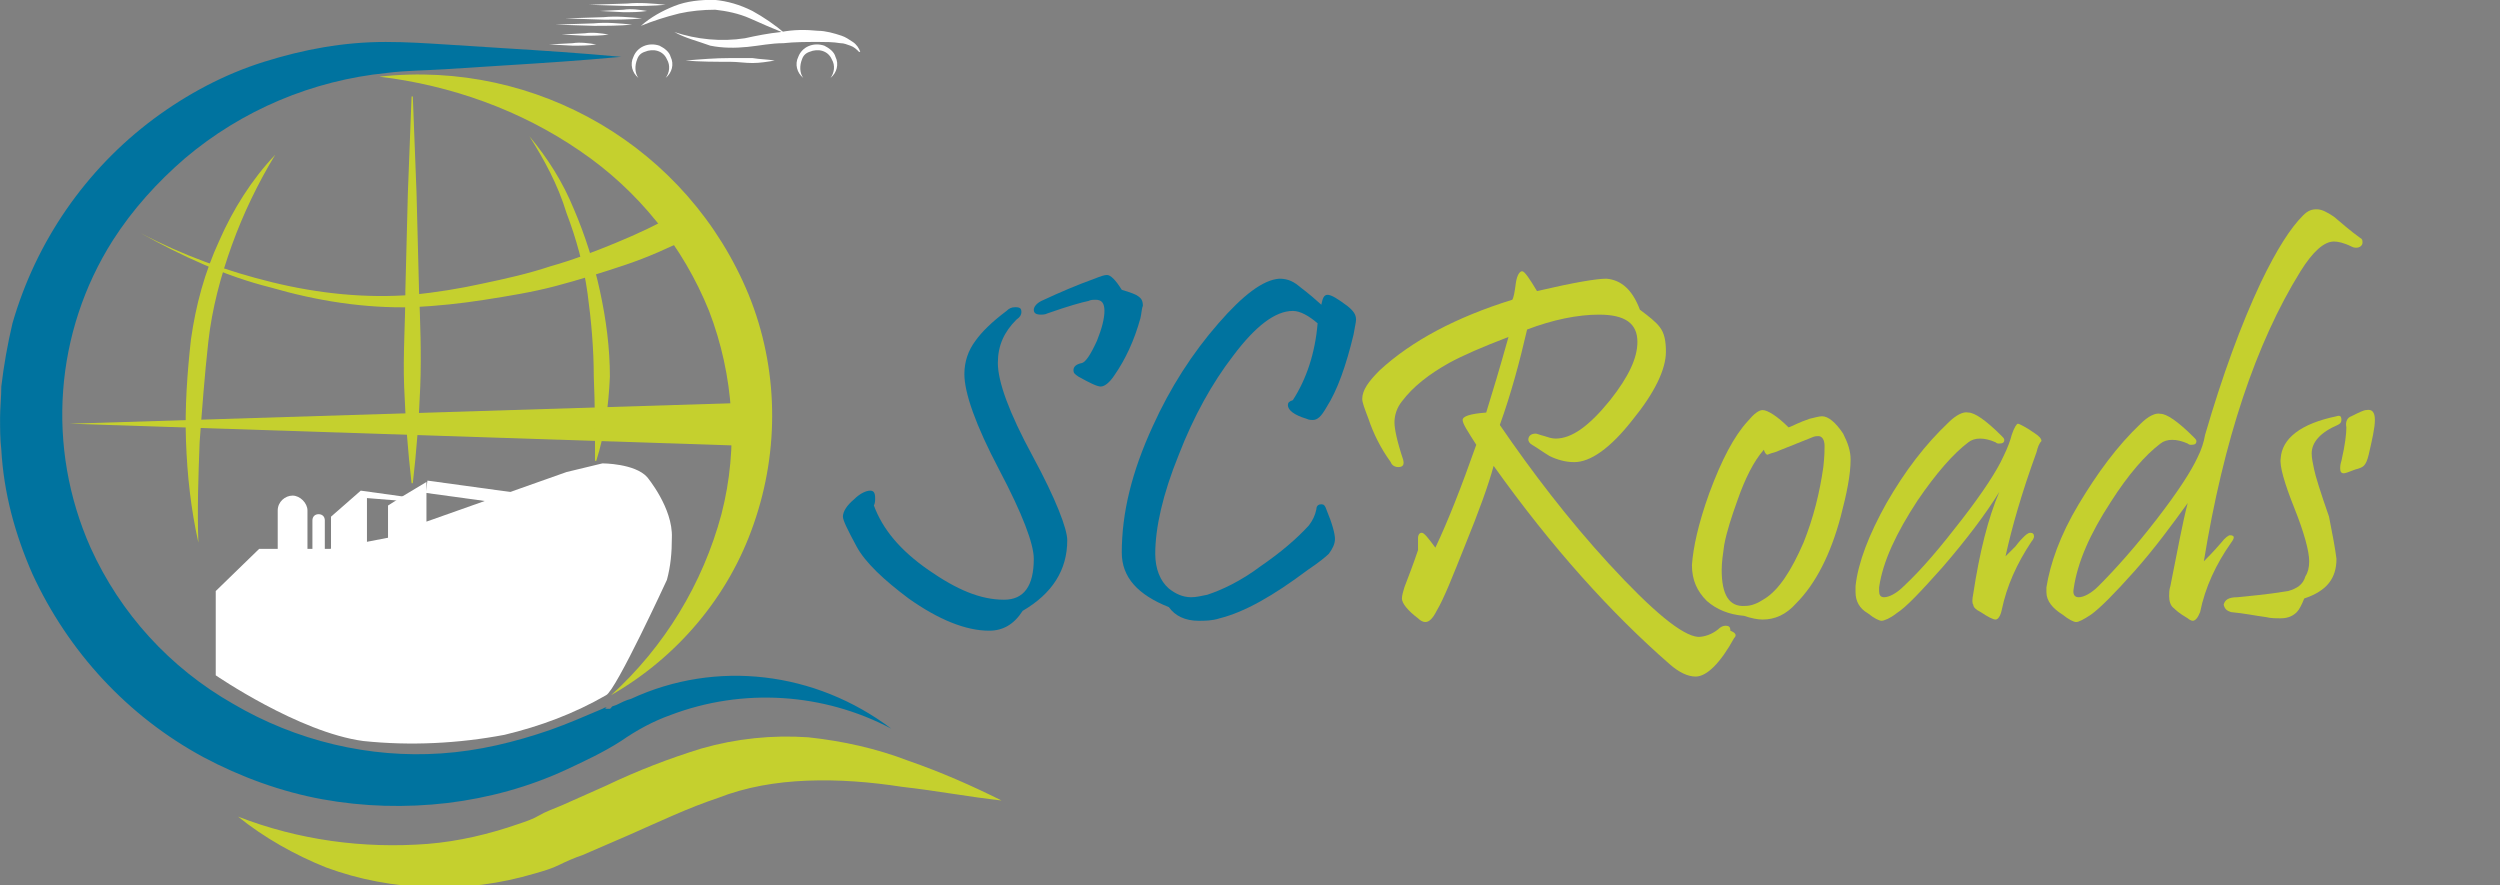<?xml version="1.0" encoding="utf-8"?>
<!-- Generator: Adobe Illustrator 24.1.0, SVG Export Plug-In . SVG Version: 6.00 Build 0)  -->
<svg version="1.1" id="Layer_1" xmlns="http://www.w3.org/2000/svg" xmlns:xlink="http://www.w3.org/1999/xlink" x="0px" y="0px"
	 viewBox="0 0 201.7 71.4" style="enable-background:new 0 0 201.7 71.4;" xml:space="preserve">
<rect x="0" y="0" width="201.7" height="71.4" fill="#808080" stroke="none"/>
<style type="text/css">
	.st0{fill:#C5D02E;}
	.st1{fill:none;}
	.st2{fill:#FFFFFF;}
	.st3{fill:none;stroke:#2D2D2D;stroke-miterlimit:10;}
	.st4{fill:#00739F;}
	.st5{enable-background:new    ;}
</style>
<g transform="translate(-57.294 -261.515)">
	<g transform="translate(19 -2)">
		<g transform="translate(-113 98)">
			<g transform="translate(0 126)">
				<path class="st0" d="M181.9,45.7c12.7-1.4,24.9,5.7,29.8,17.6c2.4,5.9,2.5,12.5,0.4,18.5c-2,5.8-6.1,10.7-11.5,13.8
					c4.3-3.9,7.4-9,8.9-14.6c1.4-5.4,1-11.2-1-16.4c-2.1-5.2-5.7-9.7-10.4-12.9C193.3,48.4,187.7,46.4,181.9,45.7z"/>
				<path class="st1" d="M210.8,42"/>
				<path class="st2" d="M205,45.8c0.3-0.4,0.4-1,0.1-1.5c-0.3-0.7-1.1-0.9-1.8-0.6c-0.3,0.1-0.5,0.3-0.6,0.6
					c-0.2,0.5-0.2,1.1,0.1,1.5c-0.5-0.4-0.7-1.1-0.4-1.7c0.3-0.8,1.2-1.2,2.1-0.9c0.4,0.2,0.8,0.5,0.9,0.9
					C205.7,44.7,205.5,45.4,205,45.8z"/>
				<path class="st2" d="M218.3,45.8c0.3-0.4,0.4-1,0.1-1.5c-0.3-0.7-1.1-0.9-1.8-0.6c-0.3,0.1-0.5,0.3-0.6,0.6
					c-0.2,0.5-0.2,1.1,0.1,1.5c-0.5-0.4-0.7-1.1-0.4-1.7c0.3-0.8,1.2-1.2,2.1-0.9c0.4,0.2,0.8,0.5,0.9,0.9
					C219,44.7,218.8,45.4,218.3,45.8z"/>
				<path class="st2" d="M205.7,42.1c1.8,0.6,3.8,0.8,5.7,0.5c0.9-0.2,1.9-0.4,2.9-0.5c1-0.2,2-0.2,3-0.1h0c0.6,0,1.3,0.2,1.9,0.4
					c0.3,0.1,0.6,0.3,0.9,0.5c0.3,0.2,0.5,0.5,0.6,0.8l-0.1,0c-0.2-0.2-0.4-0.4-0.7-0.5c-0.3-0.1-0.5-0.2-0.8-0.2
					c-0.6-0.1-1.2-0.1-1.7-0.1h0h-0.1c-0.9,0-1.9,0-2.8,0.1c-1,0-1.9,0.2-2.9,0.3c-1,0.1-2,0.1-3-0.1
					C207.5,42.8,206.6,42.6,205.7,42.1L205.7,42.1z"/>
				<path class="st2" d="M206.6,44.4c1.2-0.1,2.4-0.2,3.6-0.2c0.6,0,1.2,0,1.8,0c0.6,0.1,1.2,0.1,1.8,0.2v0
					c-0.6,0.1-1.2,0.2-1.8,0.2c-0.6,0-1.2-0.1-1.8-0.1C209,44.5,207.8,44.5,206.6,44.4L206.6,44.4z"/>
				<path class="st2" d="M203,41.6c0.8-0.7,1.7-1.2,2.7-1.6c1-0.4,2.1-0.5,3.2-0.5c1.1,0.1,2.1,0.4,3.1,0.9c0.9,0.5,1.8,1.1,2.6,1.8
					c-1-0.4-1.9-0.8-2.8-1.2c-0.9-0.4-1.9-0.6-2.8-0.7c-1,0-2,0.1-2.9,0.3C204.9,40.9,204,41.2,203,41.6z"/>
				<path class="st2" d="M198.8,39.9l3.1-0.1c1-0.1,2.1,0,3.1,0.1v0c-1,0.1-2.1,0.1-3.1,0.1L198.8,39.9L198.8,39.9z"/>
				<path class="st2" d="M196.9,41l3.1-0.1c1-0.1,2.1,0,3.1,0.1v0c-1,0.1-2.1,0.1-3.1,0.1L196.9,41L196.9,41z"/>
				<path class="st2" d="M196.1,41.5l3.1-0.1c1-0.1,2.1,0,3.1,0.1v0c-1,0.1-2.1,0.1-3.1,0.1L196.1,41.5L196.1,41.5z"/>
				<path class="st2" d="M199.7,40.4l1.9-0.1c0.6-0.1,1.3,0,1.9,0.1v0c-0.6,0.1-1.3,0.1-1.9,0.1L199.7,40.4L199.7,40.4z"/>
				<path class="st2" d="M196.6,42.3l1.9-0.1c0.6-0.1,1.3,0,1.9,0.1v0c-0.6,0.1-1.3,0.1-1.9,0.1L196.6,42.3L196.6,42.3z"/>
				<path class="st2" d="M195.6,43.1l1.9-0.1c0.6-0.1,1.3,0,1.9,0.1v0c-0.6,0.1-1.3,0.1-1.9,0.1L195.6,43.1L195.6,43.1z"/>
				<path class="st3" d="M212.1,73.7"/>
				<path class="st4" d="M223.2,98.3c-5.5-2.9-12-3.3-17.8-1.1c-1.4,0.5-2.7,1.2-4,2.1c-1.4,0.9-2.9,1.6-4.4,2.3
					c-3,1.4-6.3,2.3-9.6,2.7c-3.4,0.4-6.8,0.3-10.1-0.3c-3.3-0.6-6.6-1.8-9.6-3.4c-6.1-3.3-10.9-8.5-13.8-14.8
					c-1.4-3.2-2.3-6.5-2.5-10c-0.1-0.9-0.1-1.7-0.1-2.6c0-0.7,0.1-1.7,0.1-2.5c0.2-1.7,0.5-3.4,0.9-5.1c1.9-6.6,5.9-12.4,11.4-16.5
					c2.7-2,5.7-3.6,8.9-4.6c3.2-1,6.4-1.6,9.8-1.6c1.7,0,3.2,0.1,4.8,0.2c1.6,0.1,3.2,0.2,4.7,0.3c3.2,0.2,6.3,0.4,9.5,0.7
					c-3.2,0.3-6.3,0.5-9.5,0.7c-1.6,0.1-3.2,0.2-4.7,0.3s-3.2,0.1-4.7,0.3c-6,0.6-11.7,3-16.3,6.9c-2.2,1.9-4.2,4.1-5.8,6.6
					c-4.7,7.4-5.4,16.7-1.8,24.8c2.4,5.3,6.4,9.7,11.5,12.6c5.1,3,11,4.4,16.8,4c3-0.2,5.9-0.9,8.8-1.9c1.4-0.5,2.8-1.1,4.2-1.7
					l0.2-0.1l0.1,0l0,0c0.1,0,0,0-0.2,0.2c0.1-0.1,0.1-0.1,0.2-0.1l0.1,0l0.1,0l0.1,0c0.1-0.1,0.1,0,0.1-0.1l0,0l0.1-0.1l0.3-0.1
					c0.4-0.2,0.8-0.4,1.2-0.5C209.1,92.7,217.1,93.7,223.2,98.3z"/>
				<path class="st0" d="M170.5,105.4c4.9,1.9,10.1,2.6,15.3,2.2c2.5-0.2,5-0.8,7.3-1.6c0.6-0.2,1.2-0.4,1.7-0.7s1.1-0.5,1.8-0.8
					l3.6-1.6c2.5-1.2,5.1-2.2,7.7-3c2.8-0.8,5.7-1.1,8.6-0.9c2.8,0.3,5.5,0.9,8.1,1.9c2.6,0.9,5.1,2,7.5,3.2c-2.7-0.3-5.3-0.8-8-1.1
					c-2.6-0.4-5.1-0.6-7.7-0.5c-2.5,0.1-4.9,0.5-7.2,1.4c-2.4,0.8-4.7,1.9-7.2,3l-3.7,1.6c-0.6,0.2-1.3,0.5-1.9,0.8s-1.3,0.5-2,0.7
					c-2.7,0.8-5.6,1.2-8.5,1.1c-2.8-0.1-5.6-0.6-8.3-1.6C175.1,108.5,172.6,107.1,170.5,105.4z"/>
				<path class="st0" d="M156.9,73.7l55-1.7v3.5L156.9,73.7z"/>
				<path class="st0" d="M184.6,47.3l0.3,7.8l0.2,7.8c0.1,2.6,0.2,5.2,0.1,7.8c-0.1,2.6-0.3,5.2-0.6,7.8h-0.1
					c-0.3-2.6-0.5-5.2-0.6-7.8c-0.1-2.6,0.1-5.2,0.1-7.8l0.2-7.8l0.3-7.8L184.6,47.3z"/>
				<path class="st0" d="M162.6,58.3c3.4,1.8,7,3.1,10.7,4c3.7,0.9,7.5,1.3,11.3,1c1.9-0.2,3.8-0.5,5.6-0.9c1.9-0.4,3.7-0.8,5.5-1.4
					c1.8-0.5,3.6-1.2,5.3-1.9c1.7-0.7,3.4-1.5,5-2.4l1.1,1.9c-1.8,0.9-3.6,1.7-5.4,2.3c-1.8,0.6-3.7,1.2-5.6,1.7s-3.8,0.8-5.7,1.1
					c-1.9,0.3-3.8,0.5-5.8,0.6c-3.9,0.1-7.7-0.5-11.5-1.6C169.5,61.8,166,60.2,162.6,58.3z"/>
				<path class="st0" d="M173.5,52c-1.4,2.3-2.6,4.8-3.5,7.3c-0.9,2.5-1.6,5.1-1.9,7.8c-0.3,2.7-0.5,5.4-0.7,8.1
					c-0.1,2.7-0.2,5.4-0.1,8.1c-0.6-2.7-0.9-5.4-1-8.2c-0.1-2.7,0.1-5.5,0.4-8.2c0.4-2.8,1.1-5.4,2.3-8
					C170.1,56.4,171.6,54,173.5,52z"/>
				<path class="st0" d="M194,50.5c1.5,1.8,2.7,3.7,3.6,5.9c0.9,2.1,1.6,4.3,2.1,6.6c0.5,2.3,0.8,4.6,0.8,6.9
					c-0.1,2.3-0.4,4.6-1.1,6.8l-0.1,0c0-2.3,0-4.6-0.1-6.8c0-2.2-0.2-4.5-0.5-6.7c-0.3-2.2-0.9-4.4-1.7-6.5
					C196.3,54.4,195.2,52.4,194,50.5L194,50.5z"/>
				<path class="st2" d="M205.5,82.9c0.1-2.4-2-4.9-2-4.9c-1-1.1-3.6-1.1-3.6-1.1l-2.9,0.7l-11.3,4v-3.2l-2,1.2l-1.1,0.7v2.6
					l-4.7,0.9l-5.7,0l-3.5,3.4V94c0,0,6.7,4.6,11.9,5.3c3.8,0.4,7.7,0.2,11.4-0.5c2.9-0.7,5.6-1.7,8.2-3.2c0.8-0.4,4.9-9.3,4.9-9.3
					C205.4,85.2,205.5,84.1,205.5,82.9z"/>
				<path class="st2" d="M194.3,75.8"/>
				
					<rect x="188.6" y="75.9" transform="matrix(0.136 -0.991 0.991 0.136 84.779 255.861)" class="st2" width="1" height="6.9"/>
				<path class="st2" d="M177,84.5c-0.3,0-0.5-0.2-0.5-0.5v-2.5c0-0.3,0.2-0.5,0.5-0.5s0.5,0.2,0.5,0.5V84
					C177.5,84.3,177.3,84.5,177,84.5z"/>
				<path class="st2" d="M174.9,86.9c-0.7,0-1.2-0.6-1.2-1.2v-5c0-0.7,0.6-1.2,1.2-1.2s1.2,0.6,1.2,1.2v5
					C176.1,86.3,175.6,86.9,174.9,86.9z"/>
				<path class="st2" d="M180.4,79.1l-2.4,2.1V84l2.9-0.7v-3.6l2.5,0.2l0.6-0.3L180.4,79.1z"/>
				<path class="st2" d="M178,84.3h-5.4v7.1l5.1-4.5h-2.1v-2.2h2.4"/>
				<path class="st2" d="M200.4,83.7c0,1.3-0.5,2.6-1.3,3.6c-0.8,1-1.5,2-2.1,3.1c-0.5,1.2-0.8,2.4-0.9,3.7
					c-0.2,1.3-0.3,2.5-0.4,3.8h0c0.1-1.3,0.2-2.5,0.3-3.8c0.1-1.3,0.4-2.5,0.8-3.7c0.6-1.2,1.3-2.2,2.1-3.2
					C199.7,86.1,200.2,84.9,200.4,83.7L200.4,83.7z"/>
			</g>
		</g>
		<g transform="translate(-112 224)">
			<g class="st5">
				<path class="st4" d="M236.4,83.1c0,2.4-1.2,4.3-3.6,5.7c-0.7,1.1-1.6,1.6-2.7,1.6c-1.9,0-4.1-0.9-6.5-2.6
					c-2-1.5-3.5-2.9-4.2-4.2c-0.7-1.3-1.1-2.1-1.1-2.4c0-0.4,0.3-0.9,0.9-1.4c0.5-0.5,1-0.7,1.3-0.7c0.3,0,0.4,0.2,0.4,0.6
					c0,0.2,0,0.4-0.1,0.6c0.7,1.9,2.1,3.6,4.4,5.2s4.2,2.4,6.1,2.4c1.6,0,2.4-1.1,2.4-3.3c0-1.2-0.9-3.6-2.8-7.2
					c-1.9-3.6-2.8-6.2-2.8-7.7c0-1,0.3-1.9,0.9-2.7c0.5-0.7,1.3-1.5,2.5-2.4c0.2-0.2,0.4-0.3,0.7-0.3c0.4,0,0.5,0.1,0.5,0.4
					c0,0.2-0.1,0.4-0.4,0.6c-1,1-1.5,2.1-1.5,3.5c0,1.5,0.9,4,2.8,7.5S236.4,82.2,236.4,83.1z M242.3,65.2c-0.5,1.8-1.2,3.3-2.1,4.6
					c-0.4,0.6-0.8,0.9-1.1,0.9c-0.3,0-0.9-0.3-1.8-0.8c-0.3-0.2-0.4-0.3-0.4-0.5c0-0.3,0.2-0.5,0.7-0.6c0.3-0.1,0.7-0.7,1.2-1.8
					c0.4-1,0.6-1.8,0.6-2.4c0-0.6-0.2-0.9-0.7-0.9c-0.2,0-0.4,0-0.6,0.1c-0.5,0.1-1.6,0.4-3.3,1c-0.2,0.1-0.4,0.1-0.5,0.1
					c-0.4,0-0.6-0.1-0.6-0.4c0-0.2,0.2-0.5,0.6-0.7c1.5-0.7,2.9-1.3,4.3-1.8c0.5-0.2,0.8-0.3,1-0.3c0.3,0,0.7,0.4,1.2,1.2
					c0.7,0.2,1.2,0.4,1.3,0.5c0.3,0.2,0.4,0.4,0.4,0.8C242.4,64.4,242.4,64.8,242.3,65.2z"/>
				<path class="st4" d="M259.5,66.5c-0.6,2.5-1.3,4.5-2.2,5.9c-0.4,0.7-0.7,1-1.1,1c-0.1,0-0.3,0-0.5-0.1c-1-0.3-1.5-0.7-1.5-1.1
					c0-0.2,0.1-0.3,0.4-0.4c1.1-1.7,1.8-3.8,2-6.2c-0.7-0.6-1.4-1-2-1c-1.4,0-3,1.2-4.8,3.6c-1.7,2.2-3.2,4.9-4.4,8
					c-1.3,3.2-1.9,5.9-1.9,8c0,1.2,0.4,2.2,1.1,2.8c0.5,0.4,1.1,0.7,1.8,0.7c0.4,0,0.8-0.1,1.3-0.2c1.2-0.4,2.7-1.1,4.3-2.3
					c1.6-1.1,2.9-2.2,3.9-3.3c0.3-0.4,0.5-0.8,0.6-1.3c0-0.3,0.2-0.4,0.4-0.4c0.2,0,0.3,0.1,0.4,0.4c0.5,1.2,0.7,2,0.7,2.4
					c0,0.4-0.2,0.8-0.5,1.2c-0.2,0.2-0.8,0.7-1.7,1.3c-2.8,2.1-5.1,3.4-7.1,3.9c-0.6,0.2-1.2,0.2-1.7,0.2c-1.1,0-1.9-0.4-2.4-1.1
					c-2.5-1-3.8-2.4-3.8-4.4c0-3.2,0.8-6.5,2.5-10.2c1.4-3.1,3.2-5.9,5.3-8.3c2-2.3,3.6-3.5,4.9-3.6c0.5,0,1,0.1,1.6,0.6
					c0.1,0.1,0.7,0.5,1.8,1.5c0.1-0.5,0.2-0.8,0.5-0.8c0.3,0,0.8,0.3,1.6,0.9c0.5,0.4,0.7,0.7,0.7,1.1
					C259.7,65.5,259.6,65.9,259.5,66.5z"/>
			</g>
			<g class="st5">
				<path class="st0" d="M290.2,91c-1.1,2-2.2,3.1-3.1,3.1c-0.6,0-1.3-0.3-2.1-1c-4.7-4.1-9.5-9.4-14.2-16c-0.4,1.5-1.2,3.7-2.3,6.4
					c-1,2.5-1.7,4.3-2.3,5.3c-0.3,0.6-0.6,0.9-0.9,0.9c-0.2,0-0.4-0.1-0.6-0.3c-0.8-0.6-1.3-1.2-1.3-1.6c0-0.2,0.1-0.6,0.2-0.9
					c0.3-0.8,0.7-1.8,1.1-3c0-0.3,0-0.6,0-1c0-0.2,0.1-0.4,0.3-0.4c0.2,0,0.5,0.4,1.1,1.2c1-2.1,2.1-4.9,3.3-8.3
					c-0.7-1.1-1.1-1.7-1.1-2c0-0.3,0.6-0.5,1.9-0.6c0.5-1.6,1.1-3.6,1.8-6.1c-2.1,0.8-3.7,1.5-4.8,2.1c-1.6,0.9-2.9,1.9-3.8,3.1
					c-0.4,0.5-0.6,1.1-0.6,1.7c0,0.5,0.2,1.5,0.7,3c0.1,0.4,0,0.6-0.4,0.6c-0.2,0-0.5-0.1-0.6-0.4c-0.8-1.1-1.4-2.3-1.8-3.5
					c-0.3-0.8-0.5-1.3-0.5-1.6c0-0.7,0.5-1.4,1.4-2.3c2.6-2.4,6.2-4.3,10.7-5.7c0.1-0.1,0.2-0.6,0.3-1.4c0.1-0.6,0.3-0.9,0.5-0.9
					c0.2,0,0.6,0.6,1.2,1.6c3-0.7,4.8-1,5.6-1c1.2,0.1,2.1,0.9,2.7,2.5c0.8,0.6,1.3,1,1.6,1.4c0.4,0.5,0.5,1.2,0.5,2
					c0,1.4-0.9,3.3-2.7,5.5c-1.8,2.3-3.4,3.4-4.7,3.4c-0.7,0-1.4-0.2-2-0.5c-0.5-0.3-0.9-0.6-1.4-0.9c-0.2-0.1-0.3-0.3-0.3-0.4
					c0-0.3,0.2-0.5,0.6-0.5c0.1,0,0.3,0.1,0.7,0.2c0.3,0.1,0.6,0.2,0.9,0.2c1.3,0,2.7-1,4.4-3.1c1.5-1.9,2.2-3.4,2.2-4.7
					c0-1.5-1-2.2-3.1-2.2c-1.7,0-3.7,0.4-5.8,1.2c-0.6,2.6-1.3,5.2-2.2,7.7c2.6,3.8,5.5,7.6,8.8,11.2c3.5,3.8,5.9,5.8,7.2,5.9
					c0.5,0,1.1-0.2,1.6-0.6c0.2-0.2,0.4-0.3,0.6-0.3c0.3,0,0.4,0.1,0.4,0.4C290.4,90.6,290.4,90.8,290.2,91z"/>
				<path class="st0" d="M299.6,76.6c0,1.2-0.3,2.7-0.8,4.6c-0.8,3-2,5.4-3.6,7c-0.8,0.9-1.7,1.3-2.7,1.3c-0.4,0-0.9-0.1-1.5-0.3
					c-1.2-0.1-2.2-0.5-3-1.2c-0.8-0.8-1.2-1.7-1.2-2.9c0.1-1.4,0.5-3.3,1.4-5.8c1-2.7,2-4.6,3.1-5.8c0.5-0.6,0.9-0.9,1.2-0.9
					c0.4,0,1.2,0.5,2.1,1.4c0.3-0.1,0.8-0.4,1.7-0.7c0.4-0.1,0.8-0.2,1-0.2c0.5,0,1.1,0.5,1.7,1.4C299.4,75.3,299.6,75.9,299.6,76.6
					z M297.4,77.2c0.1-0.9,0.1-1.4,0.1-1.7c0-0.5-0.2-0.8-0.5-0.8c-0.1,0-0.3,0-0.5,0.1l-3,1.2c-0.4,0.1-0.6,0.2-0.6,0.2
					c-0.1,0-0.2-0.1-0.3-0.4c-0.8,0.9-1.5,2.3-2.1,4c-0.5,1.4-0.9,2.6-1.1,3.7c-0.1,0.7-0.2,1.4-0.2,2c0,2,0.6,3,1.9,2.9
					c0.5,0,1-0.2,1.6-0.6c1.1-0.7,2.1-2.2,3.1-4.5C296.6,81.3,297.1,79.3,297.4,77.2z"/>
				<path class="st0" d="M314.6,76c-1.2,3.3-2,6.1-2.5,8.4c0.2-0.2,0.5-0.5,0.8-0.8c0.3-0.4,0.5-0.6,0.6-0.7
					c0.2-0.2,0.4-0.4,0.6-0.4c0.2,0,0.3,0.1,0.3,0.3c0,0.1-0.1,0.3-0.2,0.4c-1.2,1.8-2,3.6-2.4,5.5c-0.1,0.5-0.3,0.8-0.5,0.8
					c-0.2,0-0.6-0.2-1.2-0.6c-0.4-0.2-0.6-0.4-0.6-0.6c-0.1-0.1-0.1-0.4,0-0.9c0.5-3.3,1.2-6.1,2.1-8.2c-1.1,1.8-2.7,3.9-4.6,6.1
					c-1.7,1.9-2.9,3.2-3.7,3.7c-0.5,0.4-1,0.6-1.2,0.6c-0.2,0-0.6-0.2-1.1-0.6c-0.7-0.4-1-1-1-1.7c0-0.1,0-0.3,0-0.5
					c0.2-1.9,1.1-4.2,2.5-6.7c1.5-2.6,3.1-4.7,5-6.5c0.6-0.6,1.2-0.9,1.6-0.8c0.5,0,1.4,0.6,2.7,1.9c0.1,0.1,0.2,0.2,0.2,0.3
					c0,0.2-0.1,0.3-0.4,0.3c-0.1,0-0.2,0-0.3-0.1c-0.9-0.4-1.7-0.4-2.2,0c-1.2,0.9-2.6,2.5-4.1,4.7c-1.7,2.6-2.8,4.9-3.1,7
					c0,0.1,0,0.2,0,0.3c0,0.3,0.1,0.5,0.4,0.5c0.4,0,1-0.3,1.6-0.9c1.5-1.4,3-3.2,4.7-5.4c1.7-2.2,2.8-3.9,3.3-5
					c0.4-0.8,0.6-1.4,0.7-1.8c0.2-0.6,0.4-0.9,0.5-0.9s0.7,0.3,1.4,0.8c0.3,0.2,0.5,0.4,0.5,0.6C314.8,75.3,314.7,75.6,314.6,76z"/>
				<path class="st0" d="M340.7,58.7c0.2,0.1,0.2,0.2,0.2,0.4c0,0.2-0.2,0.4-0.5,0.4c-0.1,0-0.2,0-0.4-0.1c-0.6-0.3-1.1-0.4-1.4-0.4
					c-0.8,0-1.7,0.8-2.7,2.4c-3.6,5.8-6.2,13.6-7.8,23.4c0.3-0.3,0.8-0.8,1.4-1.5c0.3-0.4,0.6-0.6,0.7-0.6c0.4,0,0.4,0.2,0.1,0.6
					c-1.2,1.7-2.1,3.6-2.5,5.6c-0.2,0.5-0.4,0.7-0.6,0.7c-0.1,0-0.3-0.1-0.4-0.2c-0.7-0.4-1-0.7-1.1-0.8c-0.3-0.2-0.4-0.6-0.4-1
					c0-0.2,0-0.5,0.1-0.8c0.6-3,1-5.2,1.4-6.7c-1.3,1.8-2.7,3.7-4.3,5.5c-1.6,1.8-2.8,3-3.5,3.5c-0.6,0.4-1,0.6-1.2,0.6
					c-0.2,0-0.6-0.2-1.1-0.6c-0.8-0.5-1.3-1.1-1.3-1.8c0-0.1,0-0.2,0-0.4c0.3-1.9,1.1-4.2,2.6-6.7s3.1-4.7,5-6.5
					c0.6-0.6,1.2-0.9,1.6-0.8c0.5,0,1.4,0.6,2.7,1.9c0.1,0.1,0.2,0.2,0.2,0.3c0,0.2-0.1,0.3-0.4,0.3c-0.1,0-0.2,0-0.3-0.1
					c-0.9-0.4-1.7-0.4-2.2,0c-1.2,0.9-2.6,2.5-4,4.7c-1.7,2.6-2.7,4.9-3,7c-0.1,0.5,0.1,0.7,0.4,0.7c0.4,0,1-0.3,1.6-0.9
					c1.4-1.4,3-3.2,4.7-5.4c1.7-2.2,2.8-3.9,3.3-5c0.3-0.6,0.5-1.2,0.6-1.8c1.4-4.8,2.9-8.9,4.5-12.3c1.3-2.7,2.4-4.4,3.4-5.4
					c0.4-0.4,0.7-0.5,1.1-0.5c0.4,0,0.8,0.2,1.4,0.6C339.3,57.6,340,58.2,340.7,58.7z"/>
				<path class="st0" d="M338.8,84.6c0,1.6-0.8,2.6-2.6,3.2c-0.2,0.5-0.4,0.9-0.6,1.1c-0.3,0.3-0.7,0.5-1.3,0.5
					c-0.4,0-0.8,0-1.2-0.1c-0.8-0.1-1.7-0.3-2.8-0.4c-0.3-0.1-0.5-0.2-0.6-0.6c0.1-0.4,0.4-0.6,1.1-0.6c0.9-0.1,2.3-0.2,4.1-0.5
					c0.7-0.2,1.2-0.5,1.4-1.2c0.2-0.3,0.3-0.7,0.3-1.2c0-0.8-0.4-2.3-1.2-4.3c-0.8-2-1.2-3.4-1.1-4c0.1-1.6,1.6-2.8,4.5-3.4
					c0.3-0.1,0.4,0,0.4,0.3c0,0.2-0.1,0.3-0.3,0.4c-1.4,0.6-2.1,1.4-2.1,2.3c0,0.4,0.1,0.8,0.2,1.3c0.1,0.5,0.5,1.8,1.2,3.8
					C338.5,82.7,338.7,83.8,338.8,84.6z M341.9,73.4c0,0.6-0.2,1.5-0.5,2.8c-0.1,0.4-0.2,0.7-0.4,0.9c-0.1,0.1-0.3,0.2-0.7,0.3
					c-0.5,0.2-0.8,0.3-0.9,0.3c-0.2,0-0.3-0.1-0.3-0.4c0-0.1,0-0.3,0.1-0.6c0.3-1.3,0.4-2.2,0.4-2.7c-0.1-0.5,0.1-0.8,0.4-0.9
					c0.6-0.3,1-0.5,1.2-0.5C341.7,72.5,341.9,72.8,341.9,73.4z"/>
			</g>
		</g>
	</g>
</g>
</svg>

